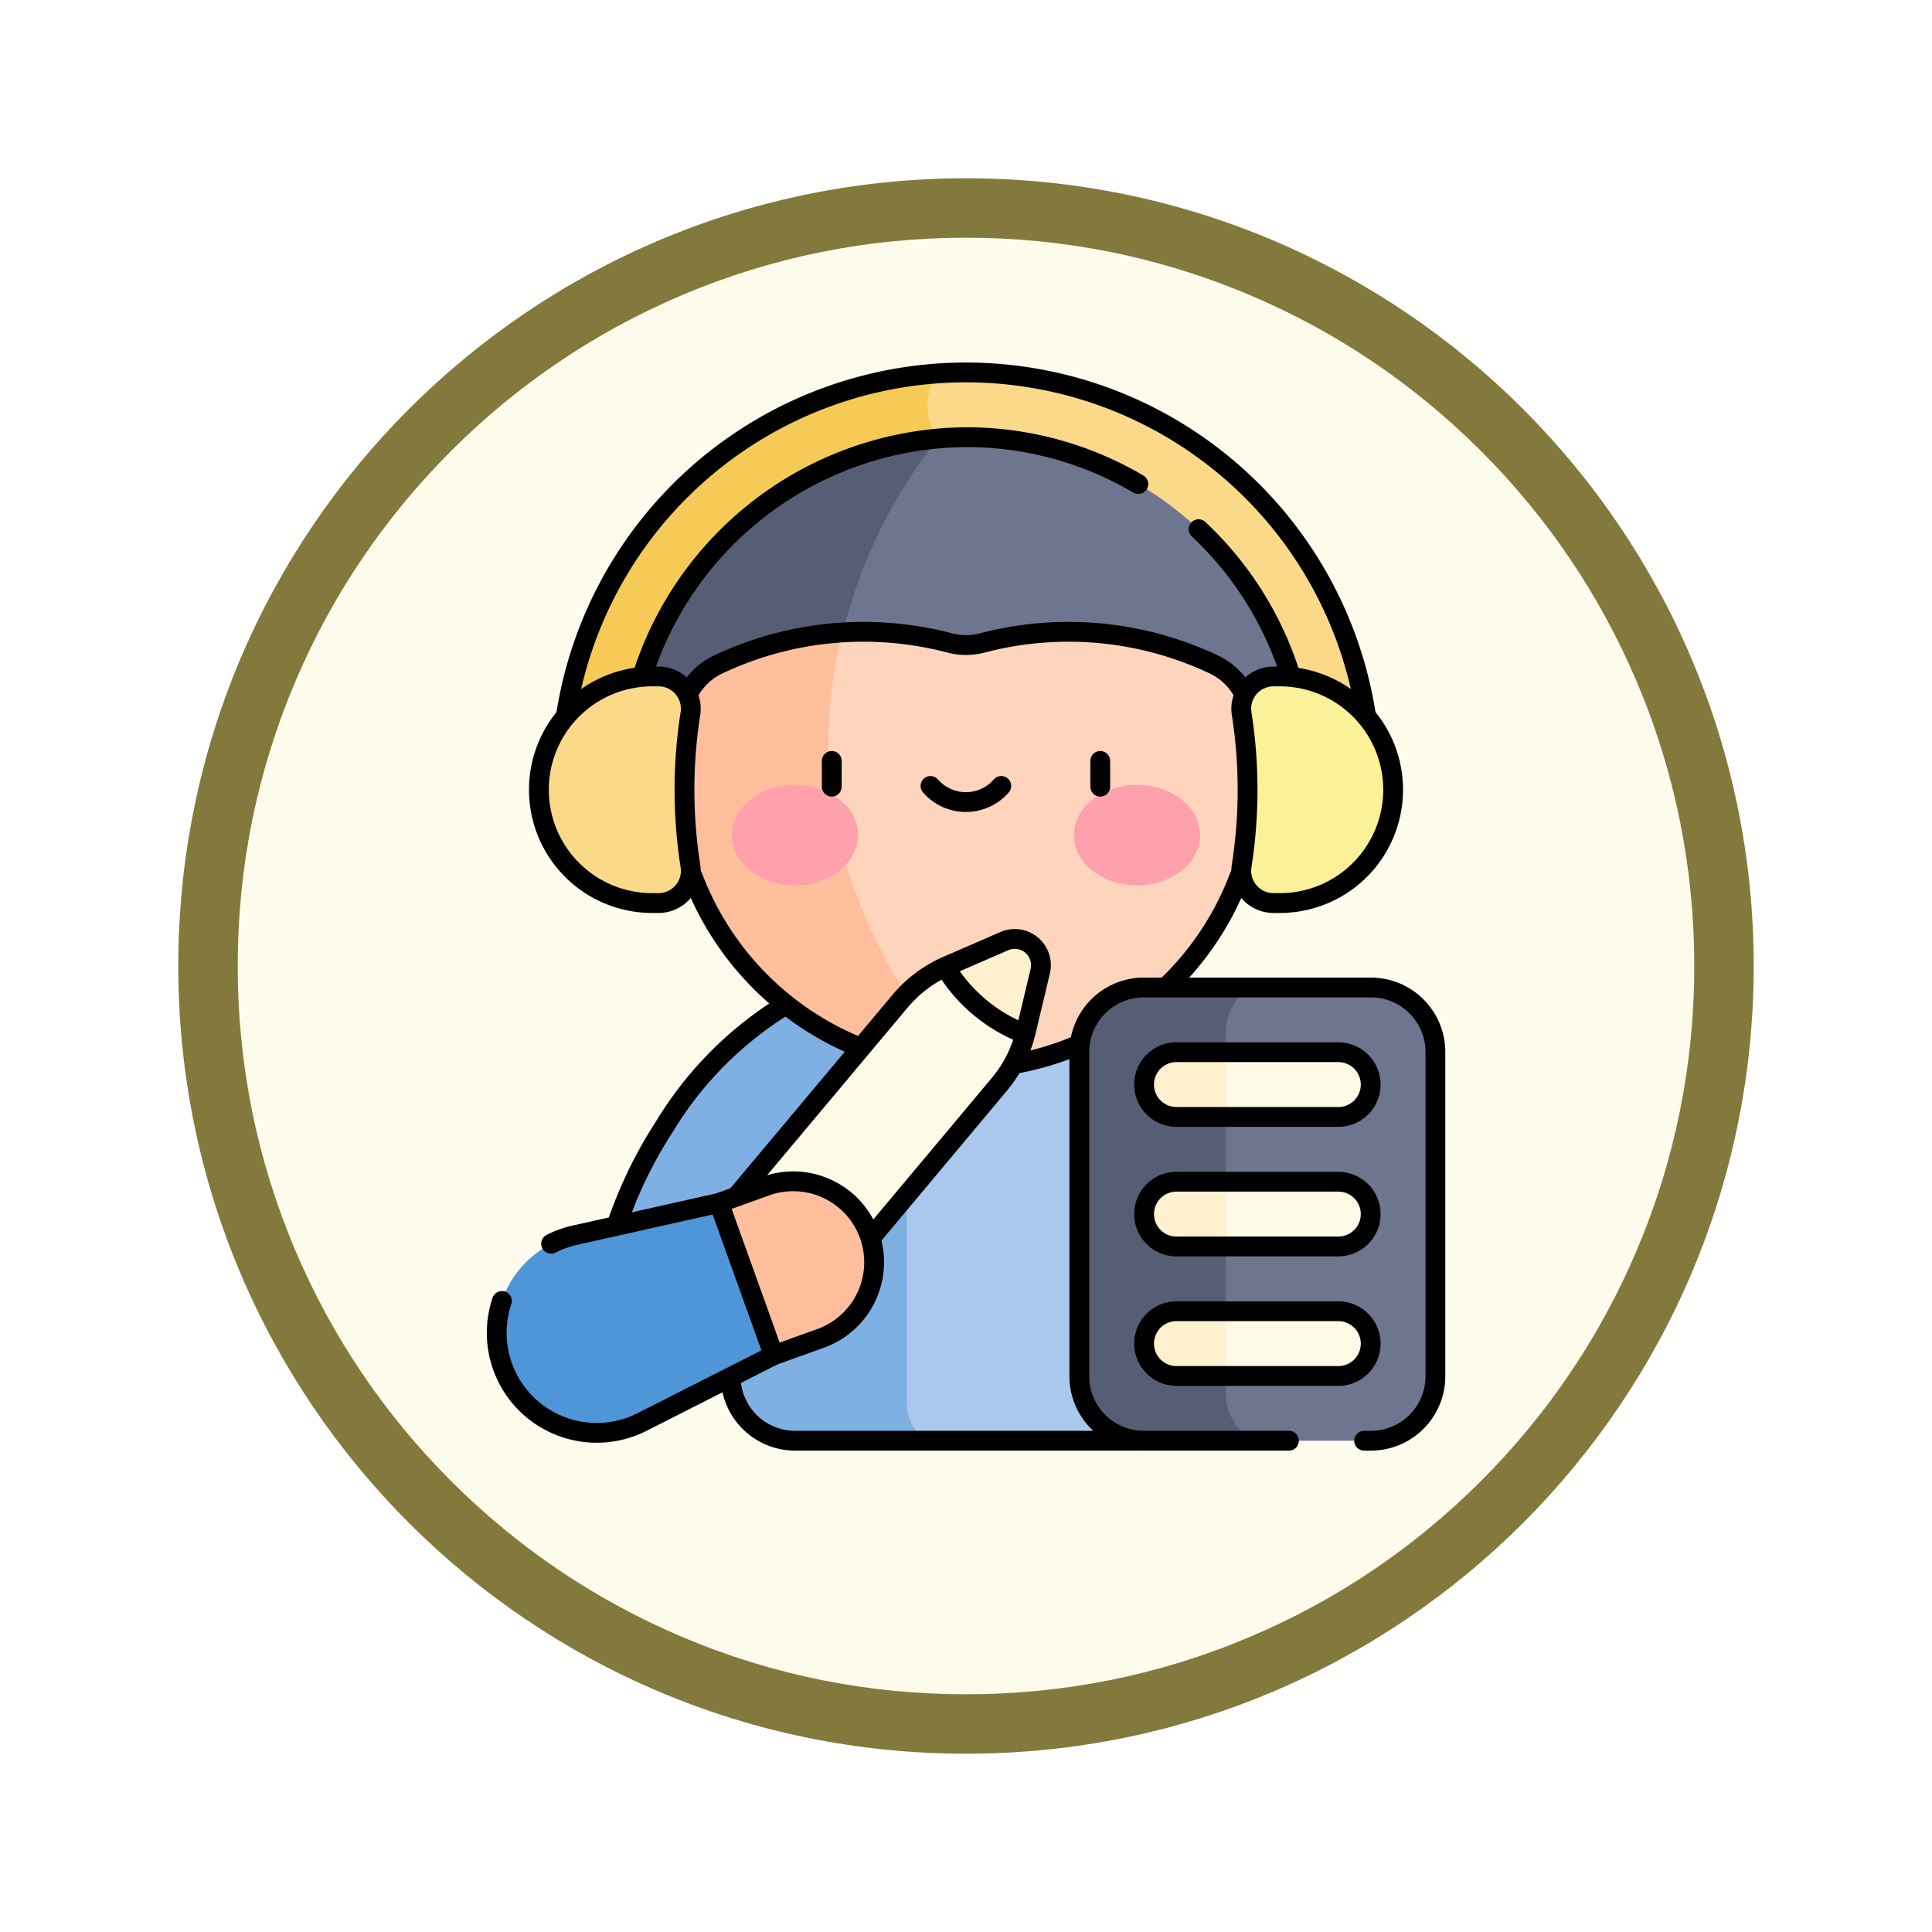 <svg xmlns="http://www.w3.org/2000/svg" xmlns:xlink="http://www.w3.org/1999/xlink" width="97.533" height="97.533" viewBox="0 0 97.533 97.533">
  <defs>
    <filter id="Path_982547" x="0" y="0" width="97.533" height="97.533" filterUnits="userSpaceOnUse">
      <feOffset dy="3" input="SourceAlpha"/>
      <feGaussianBlur stdDeviation="3" result="blur"/>
      <feFlood flood-opacity="0.161"/>
      <feComposite operator="in" in2="blur"/>
      <feComposite in="SourceGraphic"/>
    </filter>
  </defs>
  <g id="Group_1202469" data-name="Group 1202469" transform="translate(-1136.467 -6933.682)">
    <g id="Group_1202410" data-name="Group 1202410" transform="translate(0 31)">
      <g id="Group_1202159" data-name="Group 1202159" transform="translate(864.467 5497.679)">
        <g id="Group_1177900" data-name="Group 1177900" transform="translate(281 1411.003)">
          <g id="Group_1172010" data-name="Group 1172010" transform="translate(0)">
            <g id="Group_1171046" data-name="Group 1171046">
              <g id="Group_1148525" data-name="Group 1148525">
                <g transform="matrix(1, 0, 0, 1, -9, -6)" filter="url(#Path_982547)">
                  <g id="Path_982547-2" data-name="Path 982547" transform="translate(9 6)" fill="#fdfbec">
                    <path d="M 39.767 78.033 C 34.6 78.033 29.589 77.022 24.872 75.027 C 20.315 73.099 16.223 70.34 12.708 66.825 C 9.193 63.31 6.434 59.218 4.507 54.661 C 2.512 49.944 1.5 44.933 1.5 39.767 C 1.5 34.6 2.512 29.589 4.507 24.872 C 6.434 20.315 9.193 16.223 12.708 12.708 C 16.223 9.193 20.315 6.434 24.872 4.507 C 29.589 2.512 34.6 1.5 39.767 1.5 C 44.933 1.5 49.944 2.512 54.661 4.507 C 59.218 6.434 63.31 9.193 66.825 12.708 C 70.34 16.223 73.099 20.315 75.027 24.872 C 77.022 29.589 78.033 34.6 78.033 39.767 C 78.033 44.933 77.022 49.944 75.027 54.661 C 73.099 59.218 70.34 63.31 66.825 66.825 C 63.31 70.34 59.218 73.099 54.661 75.027 C 49.944 77.022 44.933 78.033 39.767 78.033 Z" stroke="none"/>
                    <path d="M 39.767 3 C 34.802 3 29.987 3.972 25.456 5.888 C 21.079 7.74 17.146 10.391 13.769 13.769 C 10.391 17.146 7.74 21.079 5.888 25.456 C 3.972 29.987 3 34.802 3 39.767 C 3 44.731 3.972 49.546 5.888 54.077 C 7.74 58.455 10.391 62.387 13.769 65.765 C 17.146 69.142 21.079 71.793 25.456 73.645 C 29.987 75.562 34.802 76.533 39.767 76.533 C 44.731 76.533 49.546 75.562 54.077 73.645 C 58.455 71.793 62.387 69.142 65.765 65.765 C 69.142 62.387 71.793 58.455 73.645 54.077 C 75.562 49.546 76.533 44.731 76.533 39.767 C 76.533 34.802 75.562 29.987 73.645 25.456 C 71.793 21.079 69.142 17.146 65.765 13.769 C 62.387 10.391 58.455 7.74 54.077 5.888 C 49.546 3.972 44.731 3 39.767 3 M 39.767 0 C 61.729 0 79.533 17.804 79.533 39.767 C 79.533 61.729 61.729 79.533 39.767 79.533 C 17.804 79.533 0 61.729 0 39.767 C 0 17.804 17.804 0 39.767 0 Z" stroke="none" fill="#83793c"/>
                  </g>
                </g>
              </g>
            </g>
          </g>
        </g>
      </g>
      <g id="composer_11941411" transform="translate(1123.921 6913.985)">
        <g id="Group_1202407" data-name="Group 1202407" transform="translate(37.616 7.499)">
          <path id="Path_1040846" data-name="Path 1040846" d="M123.079,49.675H86.24c0-8.27,7.671-15.029,17.344-15.5q.534-.026,1.075-.026C114.832,34.15,123.079,41.1,123.079,49.675Z" transform="translate(-80.963 -31.258)" fill="#6e768f"/>
          <path id="Path_1040847" data-name="Path 1040847" d="M103.584,34.39a25.485,25.485,0,0,0-5.855,15.5H86.24C86.24,41.619,93.911,34.86,103.584,34.39Z" transform="translate(-80.963 -31.472)" fill="#565e75"/>
          <path id="Path_1040848" data-name="Path 1040848" d="M123.079,296.536h-6.537v3.28a3.255,3.255,0,0,1-3.256,3.256H96.033a3.255,3.255,0,0,1-3.256-3.256v-3.28H86.24a20.109,20.109,0,0,1,5.392-12.245,17.568,17.568,0,0,1,13.027-5.732C115.6,278.559,122.553,288.108,123.079,296.536Z" transform="translate(-80.963 -249.143)" fill="#a8c9ed"/>
          <path id="Path_1040849" data-name="Path 1040849" d="M101.664,302.927a2.342,2.342,0,0,0,.993,1.937H96.033a3.255,3.255,0,0,1-3.256-3.256v-3.281H86.24a20.109,20.109,0,0,1,5.392-12.245,17.791,17.791,0,0,1,10.223-5.514c1.083,2.306,2.552,5.5,2.552,5.5a6.534,6.534,0,0,0-2.743,5.725Z" transform="translate(-80.963 -250.935)" fill="#7fb0e4"/>
          <path id="Path_1040850" data-name="Path 1040850" d="M135.151,150.31l-.252,0a14.862,14.862,0,0,1-14.454-14.938,15.436,15.436,0,0,1,.4-3.215,3.278,3.278,0,0,1,1.752-2.211,16.73,16.73,0,0,1,6.306-1.628,17.739,17.739,0,0,1,5.454.532,3.227,3.227,0,0,0,1.589,0,17.143,17.143,0,0,1,11.761,1.1,3.278,3.278,0,0,1,1.752,2.211,15.436,15.436,0,0,1,.4,3.215A14.862,14.862,0,0,1,135.151,150.31Z" transform="translate(-111.455 -115.174)" fill="#ffd4bd"/>
          <path id="Path_1040851" data-name="Path 1040851" d="M134.9,150.562a14.862,14.862,0,0,1-14.454-14.938,15.436,15.436,0,0,1,.4-3.215A3.278,3.278,0,0,1,122.6,130.2a16.73,16.73,0,0,1,6.306-1.628C127.443,134.435,127.845,142.264,134.9,150.562Z" transform="translate(-111.455 -115.431)" fill="#ffbf9d"/>
          <path id="Path_1040852" data-name="Path 1040852" d="M108.586,27.927v.817h-3.269v-.817a17.16,17.16,0,0,0-17.034-17.16q-.781,0-1.545.06A17.344,17.344,0,0,0,71,28.08v.664H67.73v-.817A20.429,20.429,0,0,1,86.714,7.55q.716-.05,1.444-.051a20.429,20.429,0,0,1,20.428,20.428Z" transform="translate(-64.462 -7.499)" fill="#fad989"/>
          <path id="Path_1040853" data-name="Path 1040853" d="M86.739,11.246A17.344,17.344,0,0,0,71,28.5v.664H67.73v-.817A20.429,20.429,0,0,1,86.714,7.969,2.875,2.875,0,0,0,86.739,11.246Z" transform="translate(-64.462 -7.918)" fill="#f6ca56"/>
          <path id="Path_1040854" data-name="Path 1040854" d="M391.641,154.638h0a5.72,5.72,0,0,1-5.72,5.72H385.6a1.629,1.629,0,0,1-1.6-1.915,24.915,24.915,0,0,0,0-7.61,1.629,1.629,0,0,1,1.6-1.915h.323A5.72,5.72,0,0,1,391.641,154.638Z" transform="translate(-346.383 -133.571)" fill="#fbf198"/>
          <path id="Path_1040855" data-name="Path 1040855" d="M57.284,154.638h0a5.72,5.72,0,0,0,5.72,5.72h.323a1.629,1.629,0,0,0,1.6-1.915,24.913,24.913,0,0,1,0-7.61,1.629,1.629,0,0,0-1.6-1.915H63A5.72,5.72,0,0,0,57.284,154.638Z" transform="translate(-55.15 -133.571)" fill="#fad989"/>
          <path id="Path_1040856" data-name="Path 1040856" d="M144.849,287.388a6.486,6.486,0,0,1-1.311,2.549l-10.558,12.6-5.01-4.2,10.558-12.6A6.494,6.494,0,0,1,140.809,284Z" transform="translate(-118.165 -253.994)" fill="#fffae6"/>
          <path id="Path_1040857" data-name="Path 1040857" d="M251.113,272.353a1.338,1.338,0,0,1-.036.306l-.725,3.043c-.01.041-.02.083-.031.123h0a8.067,8.067,0,0,1-4.04-3.387c.038-.018.076-.036.115-.052l2.868-1.246a1.322,1.322,0,0,1,1.849,1.212Z" transform="translate(-223.635 -242.432)" fill="#fff0ce"/>
          <path id="Path_1040858" data-name="Path 1040858" d="M139.914,385.04l-.136,4.58,2.9,3.11,2.307-.829a4.086,4.086,0,0,0,2.464-5.226h0a4.085,4.085,0,0,0-5.226-2.464Z" transform="translate(-128.691 -343.114)" fill="#ffbf9d"/>
          <path id="Path_1040859" data-name="Path 1040859" d="M37.916,402.1h0a5.049,5.049,0,0,0,7.035,2.8l6.65-3.371-2.762-7.69-7.275,1.63A5.049,5.049,0,0,0,37.916,402.1Z" transform="translate(-37.616 -351.906)" fill="#4f96d9"/>
          <path id="Path_1040860" data-name="Path 1040860" d="M326.656,296.876v16.367A3.255,3.255,0,0,1,323.4,316.5H311.936a3.255,3.255,0,0,1-3.256-3.256V296.876a3.256,3.256,0,0,1,3.256-3.256H323.4A3.256,3.256,0,0,1,326.656,296.876Z" transform="translate(-279.264 -262.569)" fill="#6e768f"/>
          <path id="Path_1040861" data-name="Path 1040861" d="M317.549,316.5h-5.614a3.255,3.255,0,0,1-3.256-3.256V296.876a3.255,3.255,0,0,1,3.256-3.256H317.2a3.1,3.1,0,0,0-1.126,2.71v17.7A2.666,2.666,0,0,0,317.549,316.5Z" transform="translate(-279.263 -262.569)" fill="#565e75"/>
          <path id="Path_1040862" data-name="Path 1040862" d="M350.23,445.843a1.634,1.634,0,0,1-1.634,1.634h-8.172a1.634,1.634,0,1,1,0-3.268H348.6A1.634,1.634,0,0,1,350.23,445.843Z" transform="translate(-306.106 -396.817)" fill="#fffae6"/>
          <path id="Path_1040863" data-name="Path 1040863" d="M340.423,444.21h2.491v3.268h-2.491a1.634,1.634,0,1,1,0-3.268Z" transform="translate(-306.105 -396.817)" fill="#fff0ce"/>
          <path id="Path_1040864" data-name="Path 1040864" d="M350.23,385.6a1.634,1.634,0,0,1-1.634,1.634h-8.172a1.634,1.634,0,1,1,0-3.269H348.6A1.635,1.635,0,0,1,350.23,385.6Z" transform="translate(-306.106 -343.115)" fill="#fffae6"/>
          <path id="Path_1040865" data-name="Path 1040865" d="M340.423,383.97h2.491v3.269h-2.491a1.634,1.634,0,1,1,0-3.269Z" transform="translate(-306.105 -343.115)" fill="#fff0ce"/>
          <path id="Path_1040866" data-name="Path 1040866" d="M350.23,325.364A1.634,1.634,0,0,1,348.6,327h-8.172a1.634,1.634,0,1,1,0-3.269H348.6A1.635,1.635,0,0,1,350.23,325.364Z" transform="translate(-306.106 -289.412)" fill="#fffae6"/>
          <path id="Path_1040867" data-name="Path 1040867" d="M342.915,323.73V327h-2.491a1.634,1.634,0,1,1,0-3.269Z" transform="translate(-306.106 -289.412)" fill="#fff0ce"/>
          <g id="Group_1202406" data-name="Group 1202406" transform="translate(11.877 20.818)">
            <g id="Group_1202405" data-name="Group 1202405">
              <ellipse id="Ellipse_12564" data-name="Ellipse 12564" cx="3.186" cy="2.537" rx="3.186" ry="2.537" fill="#ffa1ac"/>
              <ellipse id="Ellipse_12565" data-name="Ellipse 12565" cx="3.186" cy="2.537" rx="3.186" ry="2.537" transform="translate(17.267)" fill="#ffa1ac"/>
            </g>
          </g>
        </g>
        <g id="Group_1202409" data-name="Group 1202409" transform="translate(37.617 7.499)">
          <path id="Path_1040868" data-name="Path 1040868" d="M146.52,475.79a3.254,3.254,0,0,0,3.251,3.109h17.253" transform="translate(-134.702 -424.97)" fill="none" stroke="#000" stroke-linecap="round" stroke-linejoin="round" stroke-miterlimit="10" stroke-width="1"/>
          <path id="Path_1040869" data-name="Path 1040869" d="M93.67,313.012a22.3,22.3,0,0,1,2.4-4.928,18.308,18.308,0,0,1,6.051-6.094" transform="translate(-87.587 -270.031)" fill="none" stroke="#000" stroke-linecap="round" stroke-linejoin="round" stroke-miterlimit="10" stroke-width="1"/>
          <path id="Path_1040870" data-name="Path 1040870" d="M126.96,131.338a3.26,3.26,0,0,1,1.446-1.4,17.143,17.143,0,0,1,11.761-1.1,3.227,3.227,0,0,0,1.589,0,17.143,17.143,0,0,1,11.761,1.1,3.26,3.26,0,0,1,1.446,1.4" transform="translate(-117.265 -115.175)" fill="none" stroke="#000" stroke-linecap="round" stroke-linejoin="round" stroke-miterlimit="10" stroke-width="1"/>
          <path id="Path_1040871" data-name="Path 1040871" d="M353.477,241.87a14.85,14.85,0,0,1-3.617,5.508" transform="translate(-315.975 -216.436)" fill="none" stroke="#000" stroke-linecap="round" stroke-linejoin="round" stroke-miterlimit="10" stroke-width="1"/>
          <path id="Path_1040872" data-name="Path 1040872" d="M281.836,320.49a14.667,14.667,0,0,1-3.156.939" transform="translate(-252.52 -286.524)" fill="none" stroke="#000" stroke-linecap="round" stroke-linejoin="round" stroke-miterlimit="10" stroke-width="1"/>
          <path id="Path_1040873" data-name="Path 1040873" d="M128.75,241.87a15,15,0,0,0,8.452,8.643" transform="translate(-118.86 -216.436)" fill="none" stroke="#000" stroke-linecap="round" stroke-linejoin="round" stroke-miterlimit="10" stroke-width="1"/>
          <path id="Path_1040874" data-name="Path 1040874" d="M364.15,80.42a17.165,17.165,0,0,1,4.629,7.349" transform="translate(-328.714 -72.507)" fill="none" stroke="#000" stroke-linecap="round" stroke-linejoin="round" stroke-miterlimit="10" stroke-width="1"/>
          <path id="Path_1040875" data-name="Path 1040875" d="M105.6,49.606a17.272,17.272,0,0,1,16.444-11.99,17.084,17.084,0,0,1,8.574,2.366" transform="translate(-98.223 -34.348)" fill="none" stroke="#000" stroke-linecap="round" stroke-linejoin="round" stroke-miterlimit="10" stroke-width="1"/>
          <path id="Path_1040876" data-name="Path 1040876" d="M70.03,24.729a20.431,20.431,0,0,1,40.357,0" transform="translate(-66.513 -7.5)" fill="none" stroke="#000" stroke-linecap="round" stroke-linejoin="round" stroke-miterlimit="10" stroke-width="1"/>
          <path id="Path_1040877" data-name="Path 1040877" d="M391.641,154.637a5.72,5.72,0,0,1-5.72,5.72H385.6a1.629,1.629,0,0,1-1.6-1.915,24.831,24.831,0,0,0,0-7.61,1.629,1.629,0,0,1,1.6-1.915h.323A5.72,5.72,0,0,1,391.641,154.637Z" transform="translate(-346.383 -133.57)" fill="none" stroke="#000" stroke-linecap="round" stroke-linejoin="round" stroke-miterlimit="10" stroke-width="1"/>
          <path id="Path_1040878" data-name="Path 1040878" d="M57.284,154.637a5.72,5.72,0,0,0,5.72,5.72h.323a1.629,1.629,0,0,0,1.6-1.915,24.83,24.83,0,0,1,0-7.61,1.629,1.629,0,0,0-1.6-1.915H63A5.72,5.72,0,0,0,57.284,154.637Z" transform="translate(-55.15 -133.57)" fill="none" stroke="#000" stroke-linecap="round" stroke-linejoin="round" stroke-miterlimit="10" stroke-width="1"/>
          <path id="Path_1040879" data-name="Path 1040879" d="M323.06,316.5h.34a3.255,3.255,0,0,0,3.256-3.256V296.876a3.256,3.256,0,0,0-3.256-3.256H311.936a3.256,3.256,0,0,0-3.256,3.256v16.367a3.255,3.255,0,0,0,3.256,3.256h7.326" transform="translate(-279.264 -262.57)" fill="none" stroke="#000" stroke-linecap="round" stroke-linejoin="round" stroke-miterlimit="10" stroke-width="1"/>
          <path id="Path_1040880" data-name="Path 1040880" d="M348.6,447.474h-8.171a1.634,1.634,0,1,1,0-3.268H348.6a1.634,1.634,0,0,1,0,3.268Z" transform="translate(-306.109 -396.813)" fill="none" stroke="#000" stroke-linecap="round" stroke-linejoin="round" stroke-miterlimit="10" stroke-width="1"/>
          <path id="Path_1040881" data-name="Path 1040881" d="M348.6,387.238h-8.171a1.634,1.634,0,1,1,0-3.268H348.6a1.634,1.634,0,1,1,0,3.268Z" transform="translate(-306.109 -343.115)" fill="none" stroke="#000" stroke-linecap="round" stroke-linejoin="round" stroke-miterlimit="10" stroke-width="1"/>
          <path id="Path_1040882" data-name="Path 1040882" d="M348.6,327h-8.171a1.634,1.634,0,1,1,0-3.268H348.6a1.634,1.634,0,0,1,0,3.268Z" transform="translate(-306.109 -289.416)" fill="none" stroke="#000" stroke-linecap="round" stroke-linejoin="round" stroke-miterlimit="10" stroke-width="1"/>
          <path id="Path_1040883" data-name="Path 1040883" d="M149.84,283.923l8.185-9.768a6.509,6.509,0,0,1,2.4-1.791l2.868-1.246a1.323,1.323,0,0,1,1.813,1.518l-.725,3.043a6.5,6.5,0,0,1-1.342,2.673l-6.447,7.7" transform="translate(-137.662 -242.41)" fill="none" stroke="#000" stroke-linecap="round" stroke-linejoin="round" stroke-miterlimit="10" stroke-width="1"/>
          <path id="Path_1040884" data-name="Path 1040884" d="M246.51,284.45a8.107,8.107,0,0,0,3.94,3.313" transform="translate(-223.841 -254.395)" fill="none" stroke="#000" stroke-linecap="round" stroke-linejoin="round" stroke-miterlimit="10" stroke-width="1"/>
          <path id="Path_1040885" data-name="Path 1040885" d="M40.371,395.891a5.062,5.062,0,0,1,1.2-.431l7.275-1.63,2.762,7.69-6.65,3.372a5.05,5.05,0,0,1-7.069-6.113" transform="translate(-37.621 -351.905)" fill="none" stroke="#000" stroke-linecap="round" stroke-linejoin="round" stroke-miterlimit="10" stroke-width="1"/>
          <path id="Path_1040886" data-name="Path 1040886" d="M143.792,392.731l2.307-.829a4.086,4.086,0,1,0-2.762-7.69l-2.307.829" transform="translate(-129.808 -343.115)" fill="none" stroke="#000" stroke-linecap="round" stroke-linejoin="round" stroke-miterlimit="10" stroke-width="1"/>
          <g id="Group_1202408" data-name="Group 1202408" transform="translate(16.919 19.611)">
            <line id="Line_1064" data-name="Line 1064" y2="1.302" fill="none" stroke="#000" stroke-linecap="round" stroke-linejoin="round" stroke-miterlimit="10" stroke-width="1"/>
            <line id="Line_1065" data-name="Line 1065" y2="1.302" transform="translate(13.554)" fill="none" stroke="#000" stroke-linecap="round" stroke-linejoin="round" stroke-miterlimit="10" stroke-width="1"/>
            <path id="Path_1040887" data-name="Path 1040887" d="M239.5,199.848a2.368,2.368,0,0,0,3.573,0" transform="translate(-234.515 -198.584)" fill="none" stroke="#000" stroke-linecap="round" stroke-linejoin="round" stroke-miterlimit="10" stroke-width="1"/>
          </g>
        </g>
      </g>
    </g>
  </g>
</svg>
